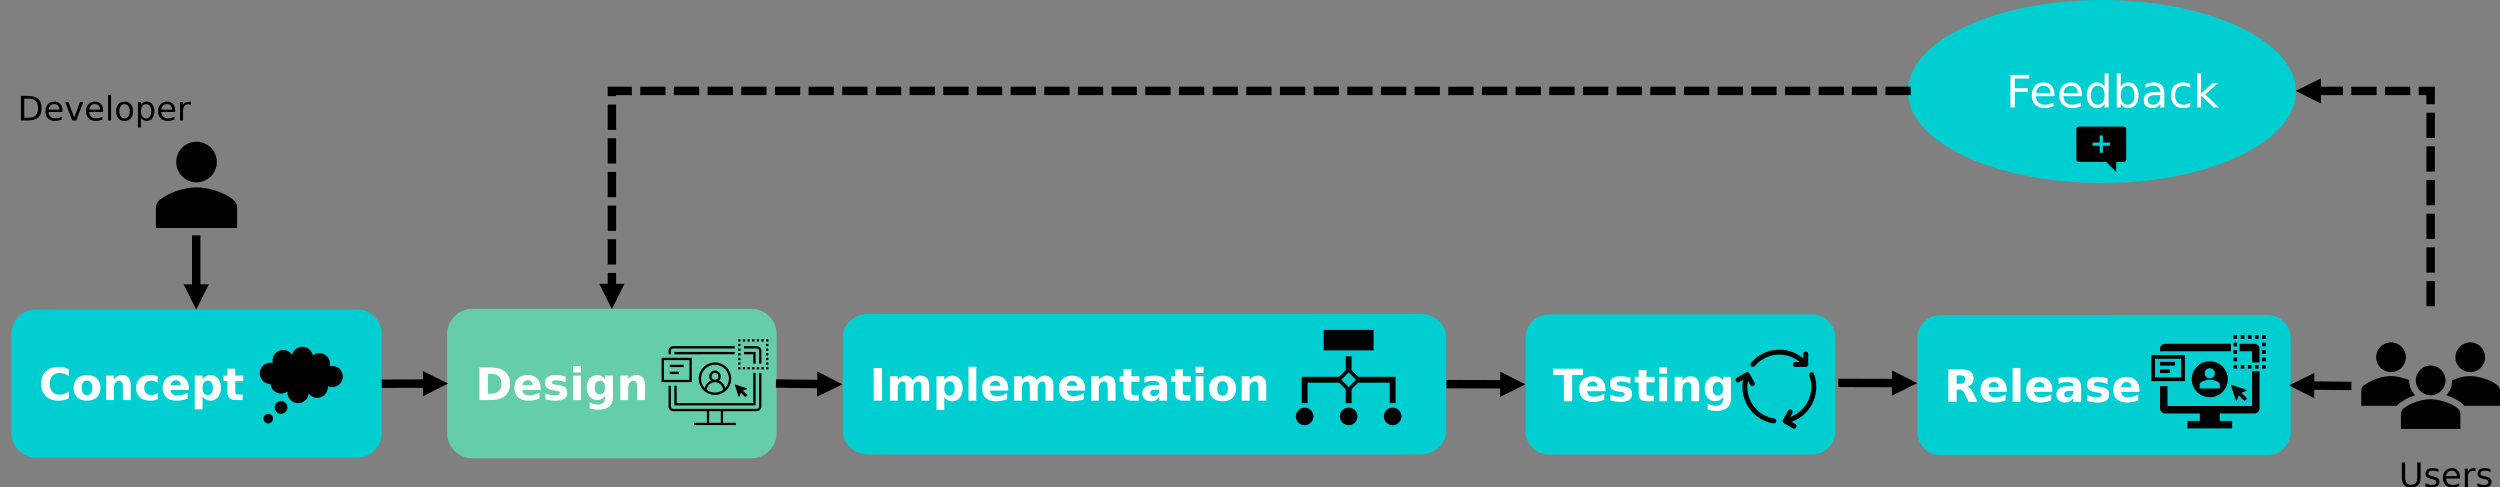 <?xml version="1.0" encoding="UTF-8" standalone="no"?>
<svg
   width="4083.777mm"
   height="796.279mm"
   viewBox="0 0 4083.777 796.279"
   overflow="hidden"
   version="1.1"
   id="svg335"
   sodipodi:docname="HumainDesign2.svg"
   inkscape:version="1.2.1 (9c6d41e410, 2022-07-14)"
   xmlns:inkscape="http://www.inkscape.org/namespaces/inkscape"
   xmlns:sodipodi="http://sodipodi.sourceforge.net/DTD/sodipodi-0.dtd"
   xmlns="http://www.w3.org/2000/svg"
   xmlns:svg="http://www.w3.org/2000/svg">
  <rect x="0" y="0" width="4083.777" height="796.279" fill="#808080" stroke="none"/>
  <sodipodi:namedview
     id="namedview337"
     pagecolor="#ffffff"
     bordercolor="#666666"
     borderopacity="1.0"
     inkscape:pageshadow="2"
     inkscape:pageopacity="0.0"
     inkscape:pagecheckerboard="0"
     showgrid="false"
     inkscape:zoom="0.064785108"
     inkscape:cx="8103.7142"
     inkscape:cy="2361.6539"
     inkscape:window-width="1870"
     inkscape:window-height="1043"
     inkscape:window-x="0"
     inkscape:window-y="0"
     inkscape:window-maximized="1"
     inkscape:current-layer="svg335"
     showguides="true"
     inkscape:document-units="mm"
     inkscape:showpageshadow="2"
     inkscape:deskcolor="#d1d1d1" />
  <defs
     id="defs77">
    <clipPath
       id="clip0">
      <rect
         x="101"
         y="720"
         width="4277"
         height="1842"
         id="rect2" />
    </clipPath>
    <clipPath
       id="clip1">
      <rect
         x="360"
         y="1166"
         width="200"
         height="200"
         id="rect5" />
    </clipPath>
    <clipPath
       id="clip2">
      <rect
         x="360"
         y="1166"
         width="200"
         height="200"
         id="rect8" />
    </clipPath>
    <clipPath
       id="clip3">
      <rect
         x="360"
         y="1166"
         width="200"
         height="200"
         id="rect11" />
    </clipPath>
    <clipPath
       id="clip4">
      <rect
         x="512"
         y="1509"
         width="168"
         height="168"
         id="rect14" />
    </clipPath>
    <clipPath
       id="clip5">
      <rect
         x="512"
         y="1509"
         width="168"
         height="168"
         id="rect17" />
    </clipPath>
    <clipPath
       id="clip6">
      <rect
         x="512"
         y="1509"
         width="168"
         height="168"
         id="rect20" />
    </clipPath>
    <clipPath
       id="clip7">
      <rect
         x="1185"
         y="1493"
         width="184"
         height="184"
         id="rect23" />
    </clipPath>
    <clipPath
       id="clip8">
      <rect
         x="1185"
         y="1493"
         width="184"
         height="184"
         id="rect26" />
    </clipPath>
    <clipPath
       id="clip9">
      <rect
         x="1185"
         y="1493"
         width="184"
         height="184"
         id="rect29" />
    </clipPath>
    <clipPath
       id="clip10">
      <rect
         x="2125"
         y="1464"
         width="231"
         height="230"
         id="rect32" />
    </clipPath>
    <clipPath
       id="clip11">
      <rect
         x="2125"
         y="1464"
         width="231"
         height="230"
         id="rect35" />
    </clipPath>
    <clipPath
       id="clip12">
      <rect
         x="2125"
         y="1464"
         width="231"
         height="230"
         id="rect38" />
    </clipPath>
    <clipPath
       id="clip13">
      <rect
         x="2843"
         y="1500"
         width="193"
         height="194"
         id="rect41" />
    </clipPath>
    <clipPath
       id="clip14">
      <rect
         x="2843"
         y="1500"
         width="193"
         height="194"
         id="rect44" />
    </clipPath>
    <clipPath
       id="clip15">
      <rect
         x="2843"
         y="1500"
         width="193"
         height="194"
         id="rect47" />
    </clipPath>
    <clipPath
       id="clip16">
      <rect
         x="3522"
         y="1493"
         width="195"
         height="196"
         id="rect50" />
    </clipPath>
    <clipPath
       id="clip17">
      <rect
         x="3522"
         y="1493"
         width="195"
         height="196"
         id="rect53" />
    </clipPath>
    <clipPath
       id="clip18">
      <rect
         x="3522"
         y="1493"
         width="195"
         height="196"
         id="rect56" />
    </clipPath>
    <clipPath
       id="clip19">
      <rect
         x="3877"
         y="1464"
         width="259"
         height="259"
         id="rect59" />
    </clipPath>
    <clipPath
       id="clip20">
      <rect
         x="3877"
         y="1464"
         width="259"
         height="259"
         id="rect62" />
    </clipPath>
    <clipPath
       id="clip21">
      <rect
         x="3877"
         y="1464"
         width="259"
         height="259"
         id="rect65" />
    </clipPath>
    <clipPath
       id="clip22">
      <rect
         x="3411"
         y="1149"
         width="115"
         height="116"
         id="rect68" />
    </clipPath>
    <clipPath
       id="clip23">
      <rect
         x="3411"
         y="1149"
         width="115"
         height="116"
         id="rect71" />
    </clipPath>
    <clipPath
       id="clip24">
      <rect
         x="3411"
         y="1149"
         width="115"
         height="116"
         id="rect74" />
    </clipPath>
  </defs>
  <path
     id="cyan"
     style="fill:#00ced1;fill-opacity:1"
     d="m 3433.467,0 c -175.07,0 -317,66.93 -317,149.5 0,82.57 141.93,149.5 317,149.5 175.07,0 317,-66.93 317,-149.5 0,-82.57 -141.93,-149.5 -317,-149.5 z M 58.855,505.5 c -22.276,0 -40.334,18.06 -40.334,40.33 v 161.34 c 0,22.27 18.058,40.33 40.334,40.33 H 583.188 c 22.276,0 40.334,-18.06 40.334,-40.33 V 545.83 c 0,-22.27 -18.058,-40.33 -40.334,-40.33 z M 1419.377,512.564 c -23.633,0 -42.791,17.15 -42.791,38.309 v 153.254 c 0,21.158 19.158,38.309 42.791,38.309 h 900.168 c 23.633,0 42.791,-17.15 42.791,-38.309 V 550.873 c 0,-21.158 -19.158,-38.309 -42.791,-38.309 z M 2530.137,513.5 c -21.08,0 -38.17,17.09 -38.17,38.17 v 152.66 c 0,21.08 17.09,38.17 38.17,38.17 h 429.66 c 21.08,0 38.17,-17.09 38.17,-38.17 V 551.67 c 0,-21.08 -17.09,-38.17 -38.17,-38.17 z m 640,1 c -21.08,0 -38.17,17.09 -38.17,38.17 v 152.66 c 0,21.08 17.09,38.17 38.17,38.17 l 533.597,0 c 21.08,0 38.17,-17.09 38.17,-38.17 V 552.67 c 0,-21.08 -17.09,-38.17 -38.17,-38.17 z"
     sodipodi:nodetypes="sssssssssssssssssssssssssssssssssssssssss" />
  <path
     d="m 731.522,545.831 c 0,-22.27 18.058,-40.33 40.334,-40.33 h 455.336 c 22.27,0 40.33,18.06 40.33,40.33 v 161.34 c 0,22.27 -18.06,40.33 -40.33,40.33 H 771.856 c -22.276,0 -40.334,-18.06 -40.334,-40.33 z"
     stroke="#66cdaa"
     stroke-width="2.292"
     stroke-miterlimit="8"
     fill="#66cdaa"
     fill-rule="evenodd"
     id="green" />
  <path
     id="white"
     d="m 3437.879,120.037 v 21.602 c -1.378,-2.376 -3.125,-4.135 -5.24,-5.275 -2.091,-1.164 -4.61,-1.746 -7.557,-1.746 -4.824,0 -8.757,1.924 -11.799,5.773 -3.018,3.85 -4.527,8.912 -4.527,15.186 0,6.273 1.509,11.334 4.527,15.184 3.042,3.85 6.975,5.775 11.799,5.775 2.947,0 5.465,-0.57 7.557,-1.711 2.115,-1.164 3.862,-2.936 5.24,-5.312 V 175.5 h 6.559 v -55.463 z m 19.816,0 V 175.5 h 6.596 v -5.988 c 1.378,2.376 3.112,4.148 5.203,5.312 2.115,1.141 4.634,1.711 7.557,1.711 4.848,0 8.781,-1.926 11.799,-5.775 3.042,-3.85 4.562,-8.91 4.562,-15.184 0,-6.273 -1.521,-11.336 -4.562,-15.186 -3.018,-3.85 -6.951,-5.773 -11.799,-5.773 -2.923,0 -5.442,0.582 -7.557,1.746 -2.091,1.141 -3.825,2.899 -5.203,5.275 V 120.037 Z m 131.209,0 V 175.5 h 6.594 v -19.496 l 20.281,19.496 h 8.555 l -22.064,-21.244 21.174,-18.678 h -8.377 l -19.568,17.217 V 120.037 Z m -304.832,2.246 V 175.5 h 7.199 v -25.414 h 21.102 v -6.059 h -21.102 v -15.684 h 23.383 v -6.061 z m 54.428,12.334 c -5.988,0 -10.752,1.924 -14.293,5.773 -3.517,3.826 -5.275,9.006 -5.275,15.541 0,6.321 1.853,11.336 5.561,15.043 3.731,3.707 8.78,5.561 15.149,5.561 2.543,0 5.05,-0.262 7.521,-0.785 2.471,-0.523 4.884,-1.283 7.236,-2.281 v -6.201 c -2.329,1.236 -4.682,2.161 -7.059,2.779 -2.353,0.618 -4.788,0.928 -7.307,0.928 -4.349,0 -7.746,-1.177 -10.193,-3.529 -2.424,-2.376 -3.779,-5.823 -4.064,-10.338 h 30.156 v -3.207 c 0,-5.941 -1.568,-10.634 -4.705,-14.08 -3.113,-3.469 -7.356,-5.203 -12.727,-5.203 z m 44.914,0 c -5.988,0 -10.754,1.924 -14.295,5.773 -3.517,3.826 -5.275,9.006 -5.275,15.541 0,6.321 1.853,11.336 5.561,15.043 3.731,3.707 8.782,5.561 15.15,5.561 2.543,0 5.048,-0.262 7.52,-0.785 2.471,-0.523 4.884,-1.283 7.236,-2.281 v -6.201 c -2.329,1.236 -4.68,2.161 -7.057,2.779 -2.353,0.618 -4.79,0.928 -7.309,0.928 -4.349,0 -7.746,-1.177 -10.193,-3.529 -2.424,-2.376 -3.779,-5.823 -4.064,-10.338 h 30.156 v -3.207 c 0,-5.941 -1.568,-10.634 -4.705,-14.08 -3.113,-3.469 -7.354,-5.203 -12.725,-5.203 z m 134.879,0 c -2.139,0 -4.338,0.238 -6.596,0.713 -2.257,0.452 -4.586,1.14 -6.986,2.066 v 6.061 c 1.996,-1.093 4.076,-1.914 6.238,-2.461 2.162,-0.547 4.385,-0.818 6.666,-0.818 3.588,0 6.367,0.831 8.34,2.494 1.996,1.64 2.994,3.968 2.994,6.986 v 0.643 h -9.195 c -5.965,0 -10.457,1.141 -13.475,3.422 -2.994,2.281 -4.49,5.667 -4.49,10.158 0,3.85 1.2,6.927 3.6,9.232 2.424,2.281 5.68,3.422 9.768,3.422 3.232,0 5.963,-0.57 8.197,-1.711 2.234,-1.164 4.099,-2.959 5.596,-5.383 V 175.5 h 6.559 v -22.775 c 0,-6.083 -1.426,-10.623 -4.277,-13.617 -2.852,-2.994 -7.163,-4.49 -12.938,-4.49 z m 47.941,0 c -6.226,0 -11.134,1.865 -14.723,5.596 -3.564,3.731 -5.346,8.852 -5.346,15.363 0,6.416 1.77,11.513 5.311,15.291 3.541,3.778 8.318,5.668 14.33,5.668 2.21,0 4.288,-0.215 6.236,-0.643 1.972,-0.428 3.873,-1.068 5.703,-1.924 v -6.061 c -1.853,1.022 -3.718,1.794 -5.596,2.316 -1.853,0.499 -3.73,0.75 -5.631,0.75 -4.254,0 -7.558,-1.344 -9.91,-4.029 -2.353,-2.709 -3.527,-6.498 -3.527,-11.369 0,-4.871 1.175,-8.651 3.527,-11.336 2.353,-2.709 5.657,-4.062 9.91,-4.062 1.901,0 3.777,0.26 5.631,0.783 1.877,0.499 3.742,1.259 5.596,2.281 v -6.131 c -1.806,-0.832 -3.671,-1.45 -5.596,-1.854 -1.925,-0.428 -3.896,-0.641 -5.916,-0.641 z m -139.549,5.488 c 3.469,0 6.201,1.378 8.197,4.135 1.996,2.733 2.996,6.512 2.996,11.336 0,4.824 -1,8.613 -2.996,11.369 -1.996,2.733 -4.728,4.1 -8.197,4.1 -3.469,0 -6.201,-1.367 -8.197,-4.1 -1.972,-2.757 -2.959,-6.545 -2.959,-11.369 0,-4.824 0.987,-8.603 2.959,-11.336 1.996,-2.757 4.728,-4.135 8.197,-4.135 z m 48.762,0 c 3.469,0 6.19,1.378 8.162,4.135 1.996,2.733 2.994,6.512 2.994,11.336 0,4.824 -0.998,8.613 -2.994,11.369 -1.972,2.733 -4.693,4.1 -8.162,4.1 -3.469,0 -6.201,-1.367 -8.197,-4.1 -1.972,-2.757 -2.959,-6.545 -2.959,-11.369 0,-4.824 0.987,-8.603 2.959,-11.336 1.996,-2.757 4.728,-4.135 8.197,-4.135 z m -136.875,0.072 c 3.232,0 5.823,1.068 7.771,3.207 1.972,2.139 2.982,5.002 3.029,8.59 l -23.383,0.037 c 0.333,-3.755 1.591,-6.667 3.777,-8.734 2.21,-2.067 5.145,-3.1 8.805,-3.1 z m 44.912,0 c 3.232,0 5.821,1.068 7.769,3.207 1.972,2.139 2.984,5.002 3.031,8.59 l -23.383,0.037 c 0.333,-3.755 1.591,-6.667 3.777,-8.734 2.21,-2.067 5.145,-3.1 8.805,-3.1 z m 138.941,15.256 h 6.524 v 1.461 c 0,4.277 -1.105,7.711 -3.314,10.301 -2.186,2.566 -5.097,3.85 -8.732,3.85 -2.638,0 -4.729,-0.677 -6.274,-2.031 -1.521,-1.378 -2.281,-3.232 -2.281,-5.561 0,-2.923 1.021,-4.991 3.064,-6.203 2.044,-1.212 5.715,-1.816 11.014,-1.816 z M 936.162,598.037 v 10.408 h 12.76 V 598.037 Z m 645.883,1 V 654.5 h 12.76 v -55.463 z m 371.131,0 v 10.408 h 12.76 V 599.037 Z M 95.967,599.32 c -8.864,0 -15.884,2.485 -21.064,7.451 -5.18,4.943 -7.771,11.667 -7.771,20.174 0,8.483 2.591,15.209 7.771,20.176 5.18,4.943 12.201,7.414 21.064,7.414 2.97,0 5.822,-0.333 8.555,-0.998 2.733,-0.665 5.36,-1.652 7.879,-2.959 v -11.014 c -2.543,1.735 -5.05,3.005 -7.521,3.812 -2.471,0.808 -5.074,1.213 -7.807,1.213 -4.895,0 -8.745,-1.568 -11.549,-4.705 -2.804,-3.137 -4.205,-7.45 -4.205,-12.939 0,-5.513 1.401,-9.838 4.205,-12.975 2.804,-3.137 6.654,-4.705 11.549,-4.705 2.733,0 5.335,0.405 7.807,1.213 2.471,0.808 4.979,2.078 7.521,3.812 v -11.014 c -2.519,-1.307 -5.146,-2.294 -7.879,-2.959 -2.733,-0.665 -5.584,-0.998 -8.555,-0.998 z M 2710.496,600.037 v 10.408 h 12.76 V 600.037 Z M 783.176,600.283 V 653.5 h 14.471 c 7.984,0 13.973,-0.57 17.965,-1.711 3.992,-1.164 7.414,-3.124 10.266,-5.881 2.495,-2.4 4.349,-5.168 5.561,-8.305 1.212,-3.16 1.818,-6.75 1.818,-10.766 0,-3.968 -0.606,-7.52 -1.818,-10.656 -1.212,-3.137 -3.065,-5.907 -5.561,-8.307 -2.828,-2.757 -6.225,-4.705 -10.193,-5.846 -3.945,-1.164 -9.958,-1.746 -18.037,-1.746 z m 2504.475,0.754 V 656.5 h 12.76 v -55.463 z m -1860.518,0.246 V 654.5 h 13.723 v -53.217 z m -1055.598,0.961 v 11.334 h -6.344 v 9.125 h 6.344 v 16.932 c 0,5.038 1.046,8.614 3.137,10.729 2.115,2.091 5.691,3.137 10.729,3.137 h 10.943 v -9.125 h -6.559 c -2.186,0 -3.648,-0.319 -4.385,-0.961 -0.737,-0.665 -1.104,-1.926 -1.104,-3.779 v -16.932 h 13.152 v -9.125 h -13.152 v -11.334 z m 2165.229,0.039 v 10.373 h 17.68 v 42.844 h 13.723 v -42.844 h 17.645 v -10.373 z m -701.465,0.961 v 11.334 h -6.346 v 9.125 h 6.346 v 16.932 c 0,5.038 1.046,8.614 3.137,10.729 2.115,2.091 5.691,3.137 10.729,3.137 h 10.943 v -9.125 h -6.559 c -2.186,0 -3.648,-0.319 -4.385,-0.961 -0.737,-0.665 -1.105,-1.926 -1.105,-3.779 v -16.932 h 13.154 v -9.125 h -13.154 v -11.334 z m 84.156,0 v 11.334 h -6.344 v 9.125 h 6.344 v 16.932 c 0,5.038 1.046,8.614 3.137,10.729 2.115,2.091 5.691,3.137 10.729,3.137 h 10.943 v -9.125 h -6.559 c -2.186,0 -3.648,-0.319 -4.385,-0.961 -0.737,-0.665 -1.103,-1.926 -1.103,-3.779 v -16.932 h 13.152 v -9.125 h -13.152 v -11.334 z m 1263.043,0.039 v 53.217 h 13.723 V 636.361 h 3.887 c 2.234,0 4.015,0.487 5.346,1.461 1.354,0.974 2.685,2.794 3.992,5.455 l 6.488,13.223 h 14.613 l -7.449,-15.113 c -1.521,-3.065 -3.03,-5.347 -4.527,-6.844 -1.473,-1.521 -3.148,-2.494 -5.025,-2.922 3.422,-1.069 5.977,-2.733 7.664,-4.99 1.711,-2.257 2.566,-5.145 2.566,-8.662 0,-5.085 -1.641,-8.804 -4.92,-11.156 -3.256,-2.353 -8.388,-3.529 -15.398,-3.529 z m -505.723,0.961 v 11.334 h -6.346 v 9.125 h 6.346 v 16.932 c 0,5.038 1.046,8.614 3.137,10.729 2.115,2.091 5.691,3.137 10.729,3.137 h 10.943 v -9.125 h -6.559 c -2.186,0 -3.648,-0.319 -4.385,-0.961 -0.737,-0.665 -1.105,-1.926 -1.105,-3.779 V 624.703 h 13.154 v -9.125 h -13.154 v -11.334 z m -1879.877,6.412 h 4.918 c 5.632,0 9.923,1.378 12.869,4.135 2.947,2.757 4.42,6.771 4.42,12.047 0,5.299 -1.487,9.339 -4.457,12.119 -2.947,2.78 -7.224,4.172 -12.832,4.172 h -4.918 z m -654.699,1.961 c -6.891,0 -12.286,1.854 -16.184,5.561 -3.873,3.707 -5.811,8.84 -5.811,15.398 0,6.559 1.937,11.691 5.811,15.398 3.897,3.707 9.292,5.561 16.184,5.561 6.868,0 12.225,-1.854 16.074,-5.561 3.873,-3.707 5.811,-8.84 5.811,-15.398 0,-6.559 -1.937,-11.691 -5.811,-15.398 -3.85,-3.707 -9.207,-5.561 -16.074,-5.561 z m 57.209,0 c -2.614,0 -5.002,0.557 -7.164,1.674 -2.162,1.093 -4.206,2.804 -6.131,5.133 v -5.846 h -12.762 v 39.922 h 12.762 V 633.861 c 0,-3.636 0.76,-6.476 2.281,-8.52 1.521,-2.067 3.612,-3.102 6.273,-3.102 1.093,0 2.066,0.238 2.922,0.713 0.855,0.452 1.532,1.094 2.031,1.926 0.38,0.618 0.643,1.58 0.785,2.887 0.166,1.307 0.25,3.683 0.25,7.129 v 14.65 3.955 h 12.832 v -24.309 c 0,-5.394 -1.201,-9.506 -3.602,-12.334 -2.376,-2.828 -5.868,-4.24 -10.479,-4.24 z m 45.91,0 c -7.2,0 -12.833,1.854 -16.896,5.561 -4.063,3.683 -6.094,8.816 -6.094,15.398 0,6.582 2.03,11.727 6.094,15.434 4.063,3.683 9.696,5.525 16.896,5.525 2.067,0 4.122,-0.19 6.166,-0.57 2.067,-0.356 4.1,-0.904 6.096,-1.641 v -10.443 c -1.521,1.164 -3.184,2.043 -4.99,2.637 -1.782,0.594 -3.672,0.893 -5.668,0.893 -3.564,0 -6.344,-1.034 -8.34,-3.102 -1.972,-2.091 -2.959,-5.002 -2.959,-8.732 0,-3.731 0.987,-6.63 2.959,-8.697 1.996,-2.091 4.775,-3.137 8.34,-3.137 1.877,0 3.683,0.285 5.418,0.855 1.758,0.57 3.506,1.449 5.24,2.637 v -10.408 c -2.02,-0.737 -4.052,-1.282 -6.096,-1.639 -2.02,-0.38 -4.075,-0.57 -6.166,-0.57 z m 42.416,0 c -6.891,0 -12.309,1.865 -16.254,5.596 -3.921,3.731 -5.881,8.852 -5.881,15.363 0,6.63 1.996,11.785 5.988,15.469 4.016,3.659 9.635,5.49 16.859,5.49 3.018,0 6.037,-0.298 9.055,-0.893 3.018,-0.57 6.035,-1.426 9.053,-2.566 v -9.838 c -2.97,1.616 -5.869,2.829 -8.697,3.637 -2.804,0.784 -5.547,1.176 -8.232,1.176 -3.327,0 -5.918,-0.749 -7.771,-2.246 -1.854,-1.497 -2.935,-3.742 -3.244,-6.736 h 29.836 v -3.635 c 0,-6.321 -1.89,-11.372 -5.668,-15.15 -3.755,-3.778 -8.77,-5.666 -15.043,-5.666 z m 56.355,0 c -2.78,0 -5.24,0.557 -7.379,1.674 -2.139,1.093 -4.087,2.804 -5.846,5.133 v -5.846 h -12.762 v 55.107 h 12.762 v -20.959 c 1.758,2.329 3.707,4.051 5.846,5.168 2.139,1.093 4.599,1.641 7.379,1.641 4.919,0 8.959,-1.949 12.119,-5.846 3.16,-3.921 4.74,-8.959 4.74,-15.113 0,-6.155 -1.58,-11.181 -4.74,-15.078 -3.16,-3.921 -7.2,-5.881 -12.119,-5.881 z m 518.252,0 c -6.891,0 -12.309,1.865 -16.254,5.596 -3.921,3.731 -5.881,8.852 -5.881,15.363 0,6.63 1.996,11.785 5.988,15.469 4.016,3.659 9.635,5.49 16.859,5.49 3.018,0 6.037,-0.298 9.055,-0.893 3.018,-0.57 6.035,-1.426 9.053,-2.566 v -9.838 c -2.97,1.616 -5.869,2.829 -8.697,3.637 -2.804,0.784 -5.549,1.176 -8.234,1.176 -3.327,0 -5.916,-0.749 -7.77,-2.246 -1.854,-1.497 -2.935,-3.742 -3.244,-6.736 h 29.834 v -3.635 c 0,-6.321 -1.89,-11.372 -5.668,-15.15 -3.755,-3.778 -8.768,-5.666 -15.041,-5.666 z m 45.697,0 c -5.988,0 -10.433,1.021 -13.332,3.064 -2.899,2.044 -4.348,5.18 -4.348,9.41 0,3.921 1.141,6.845 3.422,8.77 2.281,1.925 6.26,3.242 11.939,3.955 l 2.246,0.285 c 2.59,0.309 4.312,0.75 5.168,1.32 0.879,0.547 1.318,1.389 1.318,2.529 0,1.354 -0.629,2.377 -1.889,3.066 -1.259,0.689 -3.136,1.033 -5.631,1.033 -2.757,0 -5.479,-0.308 -8.164,-0.926 -2.661,-0.618 -5.262,-1.546 -7.805,-2.781 v 9.695 c 2.97,0.832 5.856,1.45 8.66,1.854 2.828,0.428 5.562,0.643 8.199,0.643 6.226,0 10.906,-1.07 14.043,-3.209 3.137,-2.139 4.707,-5.334 4.707,-9.588 0,-4.063 -1.129,-7.046 -3.387,-8.947 -2.257,-1.901 -6.655,-3.268 -13.189,-4.1 l -2.244,-0.32 c -2.305,-0.261 -3.91,-0.664 -4.812,-1.211 -0.879,-0.547 -1.32,-1.332 -1.32,-2.354 10e-6,-1.259 0.584,-2.185 1.748,-2.779 1.188,-0.618 2.994,-0.928 5.418,-0.928 2.257,0 4.657,0.285 7.199,0.855 2.543,0.57 5.181,1.426 7.914,2.566 v -9.695 c -3.042,-0.76 -5.857,-1.319 -8.447,-1.676 -2.59,-0.356 -5.062,-0.533 -7.414,-0.533 z m 131.457,0 c -2.614,0 -5.004,0.557 -7.166,1.674 -2.162,1.093 -4.206,2.804 -6.131,5.133 v -5.846 h -12.76 v 39.922 h 12.76 V 633.861 c 0,-3.636 0.76,-6.476 2.281,-8.52 1.521,-2.067 3.612,-3.102 6.273,-3.102 1.093,0 2.068,0.238 2.924,0.713 0.855,0.452 1.532,1.094 2.031,1.926 0.38,0.618 0.641,1.58 0.783,2.887 0.166,1.307 0.25,3.683 0.25,7.129 v 14.65 3.955 h 12.832 v -24.309 c 0,-5.394 -1.2,-9.506 -3.6,-12.334 -2.376,-2.828 -5.868,-4.24 -10.479,-4.24 z m -64.305,0.07 c -4.871,0 -8.898,1.912 -12.082,5.738 -3.184,3.802 -4.777,8.686 -4.777,14.65 0,5.941 1.593,10.836 4.777,14.686 3.184,3.826 7.211,5.738 12.082,5.738 2.78,0 5.229,-0.546 7.344,-1.639 2.115,-1.093 4.052,-2.804 5.811,-5.133 v 2.744 c 0,3.897 -0.975,6.76 -2.924,8.59 -1.949,1.83 -5.013,2.746 -9.195,2.746 -2.162,0 -4.314,-0.321 -6.453,-0.963 -2.139,-0.618 -4.325,-1.568 -6.559,-2.852 v 9.945 c 2.353,0.784 4.695,1.366 7.023,1.746 2.329,0.38 4.739,0.57 7.234,0.57 7.699,0 13.57,-1.7 17.609,-5.098 4.063,-3.374 6.096,-8.27 6.096,-14.686 v -35.895 h -12.832 v 5.918 c -1.758,-2.353 -3.696,-4.075 -5.811,-5.168 -2.115,-1.093 -4.564,-1.641 -7.344,-1.641 z m 2221.029,0.541 h 5.775 c 2.875,0 4.93,0.523 6.166,1.568 1.26,1.046 1.889,2.779 1.889,5.203 0,2.448 -0.629,4.206 -1.889,5.275 -1.236,1.069 -3.291,1.605 -6.166,1.605 h -5.775 z m -2260.059,0.35 v 39.922 h 12.76 v -39.922 z m 542.441,0.039 c -2.447,0 -4.693,0.57 -6.736,1.711 -2.02,1.141 -3.814,2.838 -5.383,5.096 v -5.846 h -12.832 v 39.922 h 12.832 v -19.639 c 0,-3.731 0.665,-6.596 1.996,-8.592 1.331,-2.02 3.22,-3.029 5.668,-3.029 1.948,0 3.302,0.643 4.062,1.926 0.76,1.259 1.141,4.098 1.141,8.518 v 20.816 h 12.832 v -19.604 c 0.048,-3.778 0.726,-6.666 2.033,-8.662 1.331,-1.996 3.207,-2.994 5.631,-2.994 1.853,0 3.196,0.643 4.027,1.926 0.832,1.259 1.248,3.303 1.248,6.131 0,0.618 -0.011,1.093 -0.035,1.426 0,0.333 -0.011,0.652 -0.035,0.961 V 654.5 h 12.832 v -24.309 c 0,-5.394 -1.2,-9.506 -3.6,-12.334 -2.4,-2.828 -5.894,-4.24 -10.48,-4.24 -2.661,0 -5.11,0.652 -7.344,1.959 -2.21,1.283 -4.122,3.161 -5.738,5.633 -1.093,-2.4 -2.698,-4.265 -4.812,-5.596 -2.115,-1.331 -4.55,-1.996 -7.307,-1.996 z m 77.17,0 c -2.78,0 -5.238,0.557 -7.377,1.674 -2.139,1.093 -4.087,2.804 -5.846,5.133 v -5.846 h -12.762 v 55.107 h 12.762 v -20.959 c 1.758,2.329 3.707,4.051 5.846,5.168 2.139,1.093 4.597,1.641 7.377,1.641 4.919,0 8.961,-1.949 12.121,-5.846 3.16,-3.921 4.74,-8.959 4.74,-15.113 0,-6.155 -1.58,-11.181 -4.74,-15.078 -3.16,-3.921 -7.202,-5.881 -12.121,-5.881 z m 70.434,0 c -6.891,0 -12.309,1.865 -16.254,5.596 -3.921,3.731 -5.881,8.852 -5.881,15.363 0,6.63 1.996,11.785 5.988,15.469 4.016,3.659 9.637,5.49 16.861,5.49 3.018,0 6.035,-0.298 9.053,-0.893 3.018,-0.57 6.035,-1.426 9.053,-2.566 v -9.838 c -2.97,1.616 -5.867,2.829 -8.695,3.637 -2.804,0.784 -5.549,1.176 -8.234,1.176 -3.327,0 -5.918,-0.749 -7.771,-2.246 -1.853,-1.497 -2.935,-3.742 -3.244,-6.736 h 29.836 v -3.635 c 0,-6.321 -1.89,-11.372 -5.668,-15.15 -3.755,-3.778 -8.77,-5.666 -15.043,-5.666 z m 55.25,0 c -2.448,0 -4.693,0.57 -6.736,1.711 -2.02,1.141 -3.814,2.838 -5.383,5.096 v -5.846 h -12.832 v 39.922 h 12.832 v -19.639 c 0,-3.731 0.665,-6.596 1.996,-8.592 1.331,-2.02 3.22,-3.029 5.668,-3.029 1.949,0 3.302,0.643 4.062,1.926 0.76,1.259 1.141,4.098 1.141,8.518 v 20.816 h 12.832 v -19.604 c 0.048,-3.778 0.726,-6.666 2.033,-8.662 1.331,-1.996 3.207,-2.994 5.631,-2.994 1.853,0 3.196,0.643 4.027,1.926 0.832,1.259 1.248,3.303 1.248,6.131 0,0.618 -0.011,1.093 -0.035,1.426 0,0.333 -0.011,0.652 -0.035,0.961 V 654.5 h 12.832 v -24.309 c 0,-5.394 -1.202,-9.506 -3.602,-12.334 -2.4,-2.828 -5.892,-4.24 -10.479,-4.24 -2.661,0 -5.11,0.652 -7.344,1.959 -2.21,1.283 -4.122,3.161 -5.738,5.633 -1.093,-2.4 -2.698,-4.265 -4.812,-5.596 -2.115,-1.331 -4.55,-1.996 -7.307,-1.996 z m 70.326,0 c -6.891,0 -12.309,1.865 -16.254,5.596 -3.921,3.731 -5.881,8.852 -5.881,15.363 0,6.63 1.996,11.785 5.988,15.469 4.016,3.659 9.636,5.49 16.859,5.49 3.018,0 6.037,-0.298 9.055,-0.893 3.018,-0.57 6.035,-1.426 9.053,-2.566 v -9.838 c -2.97,1.616 -5.869,2.829 -8.697,3.637 -2.804,0.784 -5.549,1.176 -8.234,1.176 -3.327,0 -5.916,-0.749 -7.769,-2.246 -1.853,-1.497 -2.935,-3.742 -3.244,-6.736 h 29.834 v -3.635 c 0,-6.321 -1.888,-11.372 -5.666,-15.15 -3.755,-3.778 -8.77,-5.666 -15.043,-5.666 z m 56.426,0 c -2.614,0 -5.002,0.557 -7.164,1.674 -2.163,1.093 -4.206,2.804 -6.131,5.133 v -5.846 h -12.762 v 39.922 h 12.762 v -19.639 c 0,-3.636 0.76,-6.476 2.281,-8.52 1.521,-2.067 3.612,-3.102 6.274,-3.102 1.093,0 2.066,0.238 2.922,0.713 0.855,0.452 1.532,1.094 2.031,1.926 0.38,0.618 0.643,1.58 0.785,2.887 0.166,1.307 0.25,3.683 0.25,7.129 v 14.65 3.955 h 12.832 v -24.309 c 0,-5.394 -1.202,-9.506 -3.602,-12.334 -2.376,-2.828 -5.869,-4.24 -10.479,-4.24 z m 77.812,0 c -2.756,0 -5.513,0.177 -8.27,0.533 -2.756,0.333 -5.502,0.833 -8.234,1.498 v 9.73 c 2.02,-1.093 4.206,-1.912 6.559,-2.459 2.353,-0.547 4.894,-0.82 7.627,-0.82 3.374,10e-6 5.859,0.475 7.451,1.426 1.592,0.927 2.389,2.4 2.389,4.42 v 0.998 h -7.521 c -6.891,-10e-6 -11.954,1.093 -15.185,3.279 -3.208,2.186 -4.812,5.619 -4.812,10.301 0,3.85 1.285,6.986 3.852,9.41 2.59,2.4 5.951,3.602 10.086,3.602 3.065,0 5.668,-0.548 7.807,-1.641 2.139,-1.117 4.064,-2.887 5.775,-5.311 v 5.916 h 12.867 v -22.775 c 0,-6.392 -1.605,-11.002 -4.812,-13.83 -3.184,-2.852 -8.376,-4.277 -15.576,-4.277 z m 111.174,0 c -6.891,0 -12.284,1.854 -16.182,5.561 -3.873,3.707 -5.811,8.84 -5.811,15.398 0,6.559 1.937,11.691 5.811,15.398 3.897,3.707 9.29,5.561 16.182,5.561 6.868,0 12.227,-1.854 16.076,-5.561 3.873,-3.707 5.811,-8.84 5.811,-15.398 0,-6.559 -1.937,-11.691 -5.811,-15.398 -3.85,-3.707 -9.209,-5.561 -16.076,-5.561 z m 57.211,0 c -2.614,0 -5.002,0.557 -7.164,1.674 -2.162,1.093 -4.208,2.804 -6.133,5.133 v -5.846 h -12.76 v 39.922 h 12.76 v -19.639 c 0,-3.636 0.76,-6.476 2.281,-8.52 1.521,-2.067 3.612,-3.102 6.273,-3.102 1.093,0 2.068,0.238 2.924,0.713 0.856,0.452 1.532,1.094 2.031,1.926 0.38,0.618 0.642,1.58 0.785,2.887 0.166,1.307 0.248,3.683 0.248,7.129 v 14.65 3.955 h 12.832 v -24.309 c 0,-5.394 -1.2,-9.506 -3.6,-12.334 -2.376,-2.828 -5.869,-4.24 -10.479,-4.24 z m -101.231,0.961 v 39.922 h 12.76 v -39.922 z m 648.604,0.039 c -6.891,0 -12.309,1.865 -16.254,5.596 -3.921,3.731 -5.881,8.852 -5.881,15.363 0,6.63 1.996,11.785 5.988,15.469 4.016,3.659 9.636,5.49 16.859,5.49 3.018,0 6.037,-0.298 9.055,-0.893 3.018,-0.57 6.035,-1.426 9.053,-2.566 v -9.838 c -2.97,1.616 -5.869,2.829 -8.697,3.637 -2.804,0.784 -5.549,1.176 -8.234,1.176 -3.327,0 -5.916,-0.749 -7.769,-2.246 -1.853,-1.497 -2.935,-3.742 -3.244,-6.736 h 29.834 v -3.635 c 0,-6.321 -1.89,-11.372 -5.668,-15.15 -3.755,-3.778 -8.768,-5.666 -15.041,-5.666 z m 45.697,0 c -5.988,0 -10.433,1.021 -13.332,3.064 -2.899,2.044 -4.348,5.18 -4.348,9.41 0,3.921 1.141,6.845 3.422,8.77 2.281,1.925 6.26,3.242 11.939,3.955 l 2.246,0.285 c 2.59,0.309 4.312,0.75 5.168,1.32 0.879,0.547 1.318,1.389 1.318,2.529 0,1.354 -0.629,2.377 -1.889,3.066 -1.26,0.689 -3.136,1.033 -5.631,1.033 -2.756,0 -5.479,-0.308 -8.164,-0.926 -2.662,-0.618 -5.262,-1.546 -7.805,-2.781 v 9.695 c 2.97,0.832 5.856,1.45 8.66,1.854 2.828,0.428 5.562,0.643 8.199,0.643 6.226,0 10.906,-1.07 14.043,-3.209 3.137,-2.139 4.707,-5.334 4.707,-9.588 0,-4.063 -1.129,-7.046 -3.387,-8.947 -2.257,-1.901 -6.655,-3.268 -13.189,-4.1 l -2.244,-0.32 c -2.305,-0.261 -3.909,-0.664 -4.812,-1.211 -0.879,-0.547 -1.32,-1.332 -1.32,-2.354 0,-1.259 0.584,-2.185 1.748,-2.779 1.188,-0.618 2.994,-0.928 5.418,-0.928 2.257,0 4.657,0.285 7.199,0.855 2.543,0.57 5.181,1.426 7.914,2.566 v -9.695 c -3.042,-0.76 -5.857,-1.319 -8.447,-1.676 -2.59,-0.356 -5.062,-0.533 -7.414,-0.533 z m 114.098,0 c -2.614,0 -5.002,0.557 -7.164,1.674 -2.162,1.093 -4.208,2.804 -6.133,5.133 v -5.846 h -12.76 v 39.922 h 12.76 v -19.639 c 0,-3.636 0.76,-6.476 2.281,-8.52 1.521,-2.067 3.612,-3.102 6.274,-3.102 1.093,0 2.068,0.238 2.924,0.713 0.856,0.452 1.532,1.094 2.031,1.926 0.38,0.618 0.643,1.58 0.785,2.887 0.166,1.307 0.248,3.683 0.248,7.129 v 14.65 3.955 h 12.832 v -24.309 c 0,-5.394 -1.2,-9.506 -3.6,-12.334 -2.376,-2.828 -5.869,-4.24 -10.479,-4.24 z m 39.922,0.07 c -4.871,0 -8.9,1.912 -12.084,5.738 -3.184,3.802 -4.775,8.686 -4.775,14.65 0,5.941 1.591,10.836 4.775,14.686 3.184,3.826 7.213,5.738 12.084,5.738 2.78,0 5.227,-0.546 7.342,-1.639 2.115,-1.093 4.052,-2.804 5.811,-5.133 v 2.744 c 0,3.897 -0.973,6.76 -2.922,8.59 -1.949,1.83 -5.015,2.746 -9.197,2.746 -2.162,0 -4.312,-0.321 -6.451,-0.963 -2.139,-0.618 -4.325,-1.568 -6.559,-2.852 v 9.945 c 2.353,0.784 4.693,1.366 7.021,1.746 2.329,0.38 4.741,0.57 7.236,0.57 7.699,0 13.568,-1.7 17.607,-5.098 4.064,-3.374 6.096,-8.27 6.096,-14.686 v -35.895 h -12.832 v 5.918 c -1.758,-2.353 -3.696,-4.075 -5.811,-5.168 -2.115,-1.093 -4.561,-1.641 -7.342,-1.641 z m -91,0.891 v 39.922 h 12.76 v -39.922 z m 546.785,0.039 c -6.891,0 -12.309,1.865 -16.254,5.596 -3.921,3.731 -5.883,8.852 -5.883,15.363 0,6.63 1.996,11.785 5.988,15.469 4.016,3.659 9.637,5.49 16.861,5.49 3.018,0 6.035,-0.298 9.053,-0.893 3.018,-0.57 6.037,-1.426 9.055,-2.566 v -9.838 c -2.97,1.616 -5.87,2.829 -8.697,3.637 -2.804,0.784 -5.549,1.176 -8.234,1.176 -3.327,0 -5.918,-0.749 -7.771,-2.246 -1.853,-1.497 -2.933,-3.742 -3.242,-6.736 h 29.834 v -3.635 c 0,-6.321 -1.89,-11.372 -5.668,-15.15 -3.755,-3.778 -8.768,-5.666 -15.041,-5.666 z m 74.531,0 c -6.891,0 -12.309,1.865 -16.254,5.596 -3.921,3.731 -5.881,8.852 -5.881,15.363 0,6.63 1.996,11.785 5.988,15.469 4.016,3.659 9.636,5.49 16.859,5.49 3.018,0 6.037,-0.298 9.055,-0.893 3.018,-0.57 6.035,-1.426 9.053,-2.566 v -9.838 c -2.97,1.616 -5.869,2.829 -8.697,3.637 -2.804,0.784 -5.547,1.176 -8.232,1.176 -3.327,0 -5.918,-0.749 -7.771,-2.246 -1.853,-1.497 -2.935,-3.742 -3.244,-6.736 h 29.836 v -3.635 c 0,-6.321 -1.89,-11.372 -5.668,-15.15 -3.755,-3.778 -8.77,-5.666 -15.043,-5.666 z m 47.373,0 c -2.756,0 -5.513,0.177 -8.27,0.533 -2.756,0.333 -5.502,0.833 -8.234,1.498 v 9.73 c 2.02,-1.093 4.206,-1.912 6.559,-2.459 2.353,-0.547 4.894,-0.82 7.627,-0.82 3.374,1e-5 5.859,0.475 7.451,1.426 1.592,0.927 2.387,2.4 2.387,4.42 v 0.998 h -7.519 c -6.891,-1e-5 -11.954,1.093 -15.186,3.279 -3.208,2.186 -4.812,5.619 -4.812,10.301 0,3.85 1.283,6.986 3.85,9.41 2.59,2.4 5.953,3.602 10.088,3.602 3.066,0 5.668,-0.548 7.807,-1.641 2.139,-1.117 4.062,-2.887 5.773,-5.311 v 5.916 h 12.869 v -22.775 c 0,-6.392 -1.605,-11.002 -4.813,-13.83 -3.184,-2.852 -8.376,-4.277 -15.576,-4.277 z m 47.584,0 c -5.988,0 -10.431,1.021 -13.33,3.064 -2.899,2.044 -4.35,5.18 -4.35,9.41 0,3.921 1.141,6.845 3.422,8.77 2.282,1.925 6.262,3.242 11.941,3.955 l 2.246,0.285 c 2.59,0.309 4.312,0.75 5.168,1.32 0.879,0.547 1.318,1.389 1.318,2.529 0,1.354 -0.629,2.377 -1.889,3.066 -1.259,0.689 -3.136,1.033 -5.631,1.033 -2.756,0 -5.479,-0.308 -8.164,-0.926 -2.662,-0.618 -5.262,-1.546 -7.805,-2.781 v 9.695 c 2.97,0.832 5.856,1.45 8.66,1.854 2.828,0.428 5.561,0.643 8.199,0.643 6.226,0 10.906,-1.07 14.043,-3.209 3.137,-2.139 4.705,-5.334 4.705,-9.588 0,-4.063 -1.127,-7.046 -3.385,-8.947 -2.257,-1.901 -6.655,-3.268 -13.19,-4.1 l -2.246,-0.32 c -2.305,-0.261 -3.908,-0.664 -4.811,-1.211 -0.879,-0.547 -1.32,-1.332 -1.32,-2.354 0,-1.259 0.584,-2.185 1.748,-2.779 1.188,-0.618 2.994,-0.928 5.418,-0.928 2.257,0 4.657,0.285 7.199,0.855 2.543,0.57 5.181,1.426 7.914,2.566 v -9.695 c -3.042,-0.76 -5.859,-1.319 -8.449,-1.676 -2.59,-0.356 -5.061,-0.533 -7.414,-0.533 z m 47.266,0 c -6.891,0 -12.309,1.865 -16.254,5.596 -3.921,3.731 -5.881,8.852 -5.881,15.363 0,6.63 1.996,11.785 5.988,15.469 4.016,3.659 9.635,5.49 16.859,5.49 3.018,0 6.035,-0.298 9.053,-0.893 3.018,-0.57 6.037,-1.426 9.055,-2.566 v -9.838 c -2.97,1.616 -5.87,2.829 -8.697,3.637 -2.804,0.784 -5.549,1.176 -8.234,1.176 -3.327,0 -5.916,-0.749 -7.77,-2.246 -1.853,-1.497 -2.935,-3.742 -3.244,-6.736 h 29.834 v -3.635 c 0,-6.321 -1.89,-11.372 -5.668,-15.15 -3.755,-3.778 -8.768,-5.666 -15.041,-5.666 z m -3186.371,5.482 c 2.281,0 4.123,0.749 5.525,2.246 1.426,1.473 2.139,3.422 2.139,5.846 h -16.576 c 0.38,-2.614 1.344,-4.61 2.889,-5.988 1.545,-1.402 3.552,-2.104 6.023,-2.104 z m 574.605,0 c 2.281,0 4.123,0.749 5.525,2.246 1.426,1.473 2.139,3.422 2.139,5.846 h -16.574 c 0.38,-2.614 1.342,-4.61 2.887,-5.988 1.545,-1.402 3.552,-2.104 6.023,-2.104 z m -720.07,0.643 c 2.78,0 4.906,1.021 6.379,3.064 1.473,2.02 2.211,4.944 2.211,8.77 0,3.826 -0.738,6.759 -2.211,8.803 -1.473,2.02 -3.599,3.031 -6.379,3.031 -2.828,0 -4.991,-1.011 -6.488,-3.031 -1.473,-2.044 -2.209,-4.977 -2.209,-8.803 0,-3.826 0.736,-6.75 2.209,-8.77 1.497,-2.044 3.66,-3.064 6.488,-3.064 z m 197.148,0.143 c 2.733,0 4.812,0.998 6.238,2.994 1.45,1.996 2.174,4.895 2.174,8.697 0,3.802 -0.724,6.701 -2.174,8.697 -1.426,1.996 -3.506,2.994 -6.238,2.994 -2.733,0 -4.835,-0.998 -6.309,-2.994 -1.45,-2.02 -2.174,-4.919 -2.174,-8.697 0,-3.778 0.724,-6.666 2.174,-8.662 1.473,-2.02 3.576,-3.029 6.309,-3.029 z m 640.586,0 c 2.662,0 4.728,0.973 6.201,2.922 1.473,1.949 2.211,4.705 2.211,8.27 0,3.541 -0.738,6.286 -2.211,8.234 -1.473,1.949 -3.54,2.922 -6.201,2.922 -2.733,0 -4.812,-0.937 -6.238,-2.814 -1.426,-1.901 -2.139,-4.682 -2.139,-8.342 0,-3.564 0.736,-6.321 2.209,-8.27 1.473,-1.949 3.53,-2.922 6.168,-2.922 z m 646.203,0.215 c 2.281,0 4.123,0.749 5.525,2.246 1.426,1.473 2.139,3.422 2.139,5.846 h -16.574 c 0.38,-2.614 1.342,-4.61 2.887,-5.988 1.545,-1.402 3.552,-2.103 6.023,-2.104 z m 125.576,0 c 2.281,0 4.123,0.749 5.525,2.246 1.426,1.473 2.137,3.422 2.137,5.846 h -16.574 c 0.38,-2.614 1.342,-4.61 2.887,-5.988 1.545,-1.402 3.554,-2.103 6.025,-2.104 z m 245.482,0.643 c 2.78,0 4.908,1.021 6.381,3.064 1.473,2.02 2.211,4.944 2.211,8.77 0,3.826 -0.738,6.759 -2.211,8.803 -1.473,2.02 -3.601,3.031 -6.381,3.031 -2.828,0 -4.989,-1.011 -6.486,-3.031 -1.473,-2.044 -2.209,-4.977 -2.209,-8.803 0,-3.826 0.736,-6.75 2.209,-8.77 1.497,-2.044 3.659,-3.064 6.486,-3.064 z m -446.162,0.143 c 2.733,0 4.812,0.998 6.238,2.994 1.45,1.996 2.174,4.895 2.174,8.697 0,3.802 -0.724,6.701 -2.174,8.697 -1.426,1.996 -3.506,2.994 -6.238,2.994 -2.733,0 -4.835,-0.998 -6.309,-2.994 -1.45,-2.02 -2.174,-4.919 -2.174,-8.697 0,-3.778 0.724,-6.666 2.174,-8.662 1.473,-2.02 3.576,-3.029 6.309,-3.029 z m 1050.674,0.215 c 2.281,0 4.123,0.749 5.525,2.246 1.426,1.473 2.139,3.422 2.139,5.846 h -16.574 c 0.38,-2.614 1.342,-4.61 2.887,-5.988 1.545,-1.402 3.552,-2.103 6.024,-2.104 z m 204.529,0.785 c 2.661,0 4.728,0.973 6.201,2.922 1.473,1.949 2.211,4.705 2.211,8.27 0,3.541 -0.738,6.286 -2.211,8.234 -1.473,1.949 -3.54,2.922 -6.201,2.922 -2.733,0 -4.812,-0.937 -6.238,-2.814 -1.426,-1.901 -2.139,-4.682 -2.139,-8.342 0,-3.564 0.738,-6.321 2.211,-8.27 1.473,-1.949 3.528,-2.922 6.166,-2.922 z m 450.973,0.215 c 2.281,0 4.123,0.749 5.525,2.246 1.426,1.473 2.139,3.422 2.139,5.846 h -16.574 c 0.38,-2.614 1.342,-4.61 2.887,-5.988 1.545,-1.402 3.552,-2.103 6.023,-2.104 z m 74.533,0 c 2.281,0 4.123,0.749 5.525,2.246 1.426,1.473 2.139,3.422 2.139,5.846 h -16.576 c 0.38,-2.614 1.344,-4.61 2.889,-5.988 1.545,-1.402 3.552,-2.103 6.023,-2.104 z m 142.221,0 c 2.281,0 4.123,0.749 5.525,2.246 1.426,1.473 2.139,3.422 2.139,5.846 h -16.574 c 0.38,-2.614 1.342,-4.61 2.887,-5.988 1.545,-1.402 3.552,-2.103 6.023,-2.104 z m -1587.051,12.436 h 6.631 v 1.463 c 0,2.59 -0.821,4.752 -2.461,6.486 -1.64,1.711 -3.659,2.566 -6.059,2.566 -1.925,0 -3.434,-0.451 -4.527,-1.354 -1.069,-0.927 -1.603,-2.199 -1.603,-3.814 0,-1.758 0.665,-3.089 1.996,-3.992 1.355,-0.903 3.362,-1.355 6.023,-1.355 z m 1493.164,2 h 6.629 v 1.463 c 0,2.59 -0.819,4.752 -2.459,6.486 -1.64,1.711 -3.659,2.566 -6.059,2.566 -1.925,0 -3.434,-0.451 -4.527,-1.354 -1.069,-0.927 -1.603,-2.199 -1.603,-3.814 0,-1.758 0.665,-3.089 1.996,-3.992 1.355,-0.903 3.362,-1.355 6.023,-1.355 z"
     style="fill:#ffffff" />
  <path
     id="black"
     d="m 3791.215,127.879 -41.25,20.625 41.25,20.625 v -13.75 h 36.068 v -13.75 h -36.068 z M 992.652,141.625 v 15.516 h 13.75 V 155.375 h 25.73 v -13.75 z m 53.23,0 v 13.75 h 41.25 v -13.75 z m 55,0 v 13.75 h 41.25 v -13.75 z m 55,0 v 13.75 h 41.25 v -13.75 z m 55,0 v 13.75 h 41.25 v -13.75 z m 55,0 v 13.75 h 41.25 v -13.75 z m 55,0 v 13.75 h 41.25 v -13.75 z m 55,0 v 13.75 h 41.25 v -13.75 z m 55,0 v 13.75 h 41.25 v -13.75 z m 55,0 v 13.75 h 41.25 v -13.75 z m 55,0 v 13.75 h 41.25 v -13.75 z m 55,0 v 13.75 h 41.25 v -13.75 z m 55,0 v 13.75 h 41.25 v -13.75 z m 55,0 v 13.75 h 41.25 v -13.75 z m 55,0 v 13.75 h 41.25 v -13.75 z m 55,0 v 13.75 h 41.25 v -13.75 z m 55,0 v 13.75 h 41.25 v -13.75 z m 55,0 v 13.75 h 41.25 v -13.75 z m 55,0 v 13.75 h 41.25 v -13.75 z m 55,0 v 13.75 h 41.25 v -13.75 z m 55,0 v 13.75 h 41.25 v -13.75 z m 55,0 v 13.75 h 41.25 v -13.75 z m 55,0 v 13.75 h 41.25 v -13.75 z m 55,0 v 13.75 h 41.25 v -13.75 z m 55,0 v 13.75 h 41.25 v -13.75 z m 55,0 v 13.75 h 41.25 v -13.75 z m 55,0 v 13.75 h 41.25 v -13.75 z m 55,0 v 13.75 h 41.25 v -13.75 z m 55,0 v 13.75 h 41.25 v -13.75 z m 55,0 v 13.75 h 41.25 v -13.75 z m 55,0 v 13.75 h 41.25 v -13.75 z m 55,0 v 13.75 h 41.25 v -13.75 z m 55,0 v 13.75 h 41.25 v -13.75 z m 55,0 v 13.75 h 41.25 v -13.75 z m 55,0 v 13.75 h 41.25 v -13.75 z m 55,0 v 13.75 h 41.25 v -13.75 z m 55,0 v 13.75 h 41.25 v -13.75 z m 54.17,0 v 13.75 h 41.25 v -13.75 z m 55,0 v 13.75 h 41.25 v -13.75 z m 760.98,0.004 v 13.75 h 41.25 v -13.75 z m 55,0 v 13.75 h 41.25 v -13.75 z m 55,0 v 13.75 h 12.6 v 14.902 h 13.75 V 141.629 Z M 992.652,170.891 v 41.25 h 13.75 v -41.25 z m 2970.98,13.141 v 41.25 h 13.75 v -41.25 z m -567.822,22.822 c -2.24,0.022 -4.05,1.834 -4.072,4.074 v 49.443 c -0.02,2.229 1.77,4.052 4,4.072 0.024,2e-4 0.048,1.9e-4 0.072,0 h 44.777 l 16.277,16.641 V 264.563 h 12.219 c 2.24,-0.022 4.052,-1.834 4.074,-4.074 v -49.443 c 0.028,-2.282 -1.798,-4.158 -4.08,-4.191 z m 34.022,14.387 h 5.283 v 11.562 h 11.562 v 5.279 h -11.562 v 11.562 h -5.283 v -11.562 h -11.561 v -5.281 h 11.561 z m -2437.18,4.65 v 41.25 h 13.75 v -41.25 z m -671.631,5.631 c -18.318,0 -33.166,14.85 -33.166,33.17 0,18.32 14.848,33.16 33.166,33.16 18.317,0 33.168,-14.84 33.168,-33.16 0,-18.32 -14.851,-33.17 -33.168,-33.17 z m 3642.611,7.51 v 41.25 h 13.75 v -41.25 z M 176.553,154.982 v 41.787 h 4.941 V 154.982 Z m -142.361,1.693 v 40.094 h 11.145 c 7.734,0 13.428,-1.619 17.08,-4.859 3.652,-3.241 5.479,-8.318 5.479,-15.229 0,-6.875 -1.817,-11.924 -5.451,-15.146 -3.634,-3.241 -9.337,-4.859 -17.107,-4.859 z m 5.426,4.457 h 6.553 c 5.532,0 9.578,1.253 12.139,3.76 2.578,2.489 3.867,6.418 3.867,11.789 0,5.407 -1.289,9.365 -3.867,11.871 -2.56,2.507 -6.606,3.76 -12.139,3.76 h -6.553 z m 49.307,4.834 c -4.512,0 -8.102,1.451 -10.77,4.352 -2.65,2.882 -3.975,6.785 -3.975,11.709 0,4.762 1.396,8.539 4.189,11.332 2.811,2.793 6.616,4.189 11.414,4.189 1.916,0 3.804,-0.196 5.666,-0.59 1.862,-0.394 3.679,-0.967 5.451,-1.719 v -4.674 c -1.755,0.931 -3.526,1.63 -5.316,2.096 -1.772,0.466 -3.608,0.697 -5.506,0.697 -3.276,0 -5.838,-0.886 -7.682,-2.658 -1.826,-1.79 -2.846,-4.387 -3.061,-7.789 h 22.719 v -2.416 c 0,-4.476 -1.182,-8.011 -3.545,-10.607 -2.345,-2.614 -5.54,-3.922 -9.586,-3.922 z m 66.387,0 c -4.512,0 -8.102,1.451 -10.77,4.352 -2.65,2.882 -3.975,6.785 -3.975,11.709 0,4.762 1.396,8.539 4.189,11.332 2.811,2.793 6.616,4.189 11.414,4.189 1.916,0 3.804,-0.196 5.666,-0.59 1.862,-0.394 3.679,-0.967 5.451,-1.719 v -4.674 c -1.755,0.931 -3.526,1.63 -5.316,2.096 -1.772,0.466 -3.608,0.697 -5.506,0.697 -3.276,0 -5.838,-0.886 -7.682,-2.658 -1.826,-1.79 -2.846,-4.387 -3.061,-7.789 h 22.719 v -2.416 c 0,-4.476 -1.182,-8.011 -3.545,-10.607 -2.345,-2.614 -5.54,-3.922 -9.586,-3.922 z m 48.178,0 c -4.315,0 -7.698,1.396 -10.15,4.189 -2.435,2.793 -3.652,6.66 -3.652,11.602 0,4.923 1.217,8.791 3.652,11.602 2.453,2.793 5.836,4.189 10.15,4.189 4.297,0 7.672,-1.396 10.125,-4.189 2.453,-2.811 3.68,-6.678 3.68,-11.602 0,-4.941 -1.227,-8.809 -3.68,-11.602 -2.453,-2.793 -5.828,-4.189 -10.125,-4.189 z m 36.389,0 c -2.202,0 -4.1,0.439 -5.693,1.316 -1.576,0.859 -2.882,2.184 -3.92,3.975 v -4.566 h -4.969 v 41.52 h 4.969 v -15.953 c 1.038,1.79 2.344,3.125 3.92,4.002 1.593,0.859 3.491,1.289 5.693,1.289 3.652,0 6.617,-1.449 8.891,-4.35 2.292,-2.9 3.438,-6.715 3.438,-11.441 0,-4.727 -1.146,-8.539 -3.438,-11.439 -2.274,-2.9 -5.238,-4.352 -8.891,-4.352 z m 33.113,0 c -4.512,0 -8.102,1.451 -10.77,4.352 -2.65,2.882 -3.975,6.785 -3.975,11.709 0,4.762 1.396,8.539 4.189,11.332 2.811,2.793 6.616,4.189 11.414,4.189 1.916,0 3.804,-0.196 5.666,-0.59 1.862,-0.394 3.681,-0.967 5.453,-1.719 v -4.674 c -1.755,0.931 -3.528,1.63 -5.318,2.096 -1.772,0.466 -3.608,0.697 -5.506,0.697 -3.276,0 -5.836,-0.886 -7.68,-2.658 -1.826,-1.79 -2.848,-4.387 -3.062,-7.789 h 22.721 v -2.416 c 0,-4.476 -1.182,-8.011 -3.545,-10.607 -2.345,-2.614 -5.542,-3.922 -9.588,-3.922 z m 36.148,0 c -2.13,1.065 -4.405,0.449 -6.07,1.344 -1.665,0.877 -3.016,2.229 -4.055,4.055 v -4.674 h -4.969 v 30.078 h 4.969 v -15.844 c 0,-3.402 0.743,-6.006 2.229,-7.814 1.504,-1.826 3.652,-2.74 6.445,-2.74 0.788,0 1.504,0.081 2.148,0.242 0.662,0.143 1.271,0.375 1.826,0.697 l -0.027,-5.074 c -0.501,-0.089 -0.957,-0.154 -1.369,-0.189 -0.412,-0.054 -0.823,-0.232 -1.127,-0.08 z m -202.518,0.725 11.279,30.078 h 6.713 l 11.279,-30.078 h -5.236 l -9.398,25.244 -9.4,-25.244 z m 132.049,3.412 c 2.614,0 4.662,1.038 6.148,3.115 1.504,2.059 2.256,4.905 2.256,8.539 0,3.634 -0.752,6.49 -2.256,8.566 -1.486,2.059 -3.534,3.09 -6.148,3.09 -2.614,0 -4.674,-1.031 -6.178,-3.09 -1.486,-2.077 -2.229,-4.932 -2.229,-8.566 0,-3.634 0.743,-6.48 2.229,-8.539 1.504,-2.077 3.564,-3.115 6.178,-3.115 z m -149.693,0.053 c 2.435,7e-5 4.387,0.807 5.855,2.418 1.486,1.611 2.245,3.767 2.281,6.471 l -17.617,0.027 c 0.251,-2.829 1.201,-5.022 2.848,-6.58 1.665,-1.558 2.451,-2.336 5.208,-2.336 z m 66.387,0 c 2.435,8e-5 4.387,0.807 5.855,2.418 1.486,1.611 2.245,3.767 2.281,6.471 l -17.617,0.027 c 0.251,-2.829 1.201,-5.022 2.848,-6.58 1.665,-1.558 2.71,-2.336 5.467,-2.336 z m 48.125,0 c 2.632,0 4.718,1.048 6.258,3.143 1.54,2.077 2.309,4.896 2.309,8.459 0,3.581 -0.769,6.41 -2.309,8.486 -1.54,2.077 -3.626,3.115 -6.258,3.115 -2.668,0 -4.771,-1.029 -6.311,-3.088 -1.522,-2.077 -2.283,-4.915 -2.283,-8.514 0,-3.599 0.771,-6.427 2.311,-8.486 1.54,-2.077 3.633,-3.115 6.283,-3.115 z m 69.557,0 c 2.796,-0.171 4.385,0.807 5.854,2.418 1.486,1.611 2.247,3.767 2.283,6.471 l -17.617,0.027 c 0.251,-2.829 1.199,-5.022 2.846,-6.58 1.665,-1.558 2.387,-2.076 5.139,-2.244 z m 719.607,110.735 v 41.25 h 13.75 v -41.25 z m 2970.98,13.141 v 41.25 h 13.75 v -41.25 z M 321.021,306.15 c -9.121,0 -18.242,1.651 -27.363,4.141 -11.608,3.32 -23.215,9.12 -32.336,15.76 -4.146,3.31 -6.633,8.29 -6.633,13.26 v 33.17 h 132.666 v -33.17 c 0,-4.97 -2.487,-9.95 -6.633,-13.26 -9.121,-7.47 -20.729,-12.44 -32.338,-15.76 -8.291,-2.49 -17.413,-4.141 -27.363,-4.141 z m 671.631,29.74 v 41.25 h 13.75 v -41.25 z m 2970.98,13.141 v 41.25 h 13.75 v -41.25 z M 313.646,384.5 v 80.01 h -13.75 l 20.625,41.25 20.625,-41.25 h -13.75 V 384.5 Z m 679.006,6.391 v 41.25 h 13.75 v -41.25 z m 2970.98,13.141 v 41.25 h 13.75 v -41.25 z M 992.652,445.891 v 17.719 h -13.75 l 20.619,41.25 20.631,-41.25 h -13.75 v -17.719 z m 2970.98,13.141 v 41.25 h 13.75 v -41.25 z m -1801.344,79.799 v 33.551 h 81.461 v -33.551 z m 1485.972,8.61 v 6.09 h 6.1 v -6.09 z m 11.99,0 v 6.09 h 5.889 v -6.09 z m 11.779,0 v 6.09 h 5.891 v -6.09 z m 11.58,0 v 6.09 h 5.891 v -6.09 z m 11.369,0 v 6.09 h 6.1 v -6.09 z m -2489.148,6.683 v 3.791 h 3.791 v -3.791 z m 7.58,0 v 3.791 h 3.791 v -3.791 z m 7.58,0 v 3.791 h 3.801 v -3.791 z m 7.59,0 v 3.791 h 3.791 v -3.791 z m 7.58,0 v 3.791 h 3.791 v -3.791 z m 7.58,0 v 3.791 h 3.791 v -3.791 z m 7.59,0 v 3.791 h 3.791 v -3.791 z m -45.5,7.59 v 3.791 h 3.791 v -3.791 z m 45.5,0 v 3.791 h 3.791 v -3.791 z m -151.67,3.75 c -4.18,0.02 -7.57,3.4 -7.58,7.59 v 5.721 h 3.791 v -5.721 c 0,-2.1 1.699,-3.799 3.789,-3.799 h 100.481 v -3.791 z m 115.65,0 v 3.791 h 20.85 c 2.09,0 3.791,1.699 3.791,3.799 v 20.891 h 3.789 v -20.891 c -0.01,-4.19 -3.4,-7.57 -7.58,-7.59 z m 2432.948,-5.832 v 6.09 h 6.1 v -6.09 z m 46.719,0 v 6.09 h 6.1 v -6.09 z m 210.737,-0.321 c -13.41,0 -24.279,10.881 -24.279,24.291 0,13.41 10.869,24.279 24.279,24.279 13.41,0 24.281,-10.869 24.281,-24.279 0,-13.41 -10.871,-24.291 -24.281,-24.291 z m 129.5,0 c -13.41,0 -24.279,10.881 -24.279,24.291 0,13.41 10.869,24.279 24.279,24.279 13.41,0 24.281,-10.869 24.281,-24.279 0,-13.41 -10.871,-24.291 -24.281,-24.291 z m -498.667,2.35 c -4.47,0 -8.129,3.649 -8.129,8.119 v 4.07 h 115.779 v -12.189 z m 121.871,0 v 12.189 h 20.309 v 18.281 h 12.191 v -22.352 c 0,-4.47 -3.661,-8.119 -8.121,-8.119 z m -2452.589,7.633 v 3.791 h 3.791 v -3.791 z m 45.5,0 v 3.791 h 3.791 v -3.791 z m -757.445,-2.912 c -8.003,0 -14.788,5.559 -16.875,13.039 -3.132,-4.69 -8.35,-7.83 -14.439,-7.83 -9.568,0 -17.396,7.83 -17.396,17.4 0,1.39 0.175,2.61 0.523,4 -1.392,-0.35 -2.61,-0.52 -4.002,-0.52 -9.568,0 -17.396,7.831 -17.396,17.391 0,9.57 7.828,17.398 17.396,17.398 h 0.174 c 0.87,8.87 8.351,15.66 17.223,15.66 4.001,0 7.654,-1.39 10.611,-3.66 0,0.53 -0.174,1.22 -0.174,1.92 0,9.56 7.827,17.391 17.395,17.391 9.046,0 16.526,-6.96 17.396,-15.83 3.131,4.35 8.177,7.141 13.918,7.141 9.567,0 17.396,-7.83 17.396,-17.4 v -1.57 c 2.087,0.87 4.521,1.57 6.957,1.57 9.568,0 17.396,-7.83 17.396,-17.4 0,-9.56 -7.828,-17.389 -17.396,-17.389 -1.392,0 -2.61,0.17 -4.002,0.52 0.348,-1.22 0.523,-2.61 0.523,-4 0,-9.57 -7.828,-17.4 -17.396,-17.4 -4.001,0 -7.827,1.39 -10.785,3.66 -1.391,-8.01 -8.524,-14.09 -17.047,-14.09 z m 607.676,8.563 v 3.83 l 98.58,-0.031 v -3.799 z m 113.75,0 v 3.799 h 15.17 v 15.201 h 3.791 v -15.201 -3.799 h -3.791 z m -9.48,1.93 v 3.791 h 3.791 v -3.791 z m 45.5,0 v 3.791 h 3.791 v -3.791 z m 2396.929,-5.062 v 6.1 h 6.1 v -6.1 z m 46.719,0 v 6.1 h 6.1 v -6.1 z m -787.427,-0.659 c -17.377,-0.275 -34.738,6.964 -46.891,21.299 -0.093,0.109 -0.185,0.22 -0.277,0.33 -1.432,1.708 -1.216,4.258 0.482,5.697 1.699,1.44 4.236,1.223 5.668,-0.484 18.463,-22.106 51.211,-25.101 73.342,-6.709 l -7.219,0.06 c -2.221,0 -4.021,1.809 -4.021,4.041 0,2.232 1.8,4.043 4.021,4.043 h 16.525 c 0.154,0.01 0.309,0.01 0.463,0 0.774,2e-4 1.529,-0.233 2.17,-0.668 l 0.283,-0.182 0.119,-0.102 0.262,-0.201 c 0.787,-0.754 1.237,-1.798 1.246,-2.891 v -17.135 c 0,-2.232 -1.798,-4.043 -4.019,-4.043 -2.22,0 -4.021,1.811 -4.021,4.043 v 7.375 c -11.092,-9.501 -24.617,-14.26 -38.133,-14.475 z m -1826.85,13.311 v 39.811 h 49.289 v -39.811 z m 125.129,0 v 3.791 h 3.791 v -3.791 z m 45.5,0 v 3.791 h 3.791 v -3.791 z m 2262.868,-4.523 v 42.66 h 54.85 v -42.66 z m -2429.708,8.314 h 41.711 v 32.229 h -41.711 z m 1113.736,-6.293 v 22.76 l -10.779,10.779 h -61.1 v 43.121 h 9.59 v -33.541 h 51.51 l 10.779,10.781 v 22.76 h 9.58 v -22.76 l 10.781,-10.781 h 51.51 v 33.541 h 9.59 v -43.121 h -61.1 l -10.781,-10.779 v -22.76 z m 1450.033,2.04 v 6.1 h 6.1 v -6.1 z m 46.719,0 v 6.1 h 6.1 v -6.1 z m -174.68,2.029 h 42.65 v 30.471 h -42.65 z m -2352.388,6.013 c -14.66,0 -26.539,11.881 -26.539,26.541 0.01,14.65 11.889,26.529 26.539,26.539 14.66,0 26.541,-11.879 26.541,-26.539 0,-14.66 -11.881,-26.541 -26.541,-26.541 z m 37.92,0 v 3.791 h 3.791 v -3.791 z m 45.5,0 v 3.791 h 3.791 v -3.791 z m -157.359,3.791 v 3.789 h 22.75 v -3.789 z m 73.939,0 c 12.54,-0.02 22.73,10.13 22.75,22.68 0.01,5.74 -2.16,11.269 -6.07,15.479 -1.19,-5.53 -5.039,-10.12 -10.279,-12.26 3.86,-3.53 4.12,-9.529 0.59,-13.389 -3.539,-3.86 -9.54,-4.12 -13.4,-0.59 -3.86,3.54 -4.12,9.528 -0.58,13.398 0.18,0.2 0.38,0.4 0.58,0.58 -5.24,2.14 -9.08,6.73 -10.27,12.26 -8.54,-9.19 -7.999,-23.56 1.201,-32.1 4.2,-3.9 9.739,-6.069 15.479,-6.059 z m 2441.759,-5.734 c -16.25,0 -29.451,13.201 -29.451,29.451 0,16.25 13.201,29.449 29.451,29.449 16.25,0 29.449,-13.199 29.449,-29.449 0,-16.25 -13.199,-29.451 -29.449,-29.451 z m -81.25,1.01 v 6.102 h 24.379 v -6.102 z m -2322.589,8.513 v 3.791 h 3.791 v -3.791 z m 7.58,0 v 3.791 h 3.791 v -3.791 z m 7.58,0 v 3.791 h 3.801 v -3.791 z m 7.59,0 v 3.791 h 3.791 v -3.791 z m 7.58,0 v 3.791 h 3.791 v -3.791 z m 7.58,0 v 3.791 h 3.791 v -3.791 z m 7.59,0 v 3.791 h 3.791 v -3.791 z m 2396.929,-3.433 v 6.09 h 6.1 v -6.09 z m 11.99,0 v 6.09 h 5.889 v -6.09 z m 11.779,0 v 6.09 h 5.891 v -6.09 z m 11.58,0 v 6.09 h 5.891 v -6.09 z m 11.369,0 v 6.09 h 6.1 v -6.09 z m 275.487,0.9 c -13.41,0 -24.279,10.871 -24.279,24.281 0,13.41 10.869,24.279 24.279,24.279 13.41,0 24.281,-10.869 24.281,-24.279 0,-13.41 -10.871,-24.281 -24.281,-24.281 z m -2876.494,10.123 v 3.791 h 15.17 v -3.791 z m 2515.698,-5.742 c 4.47,0 8.33,3.66 8.33,8.33 0,4.47 -3.66,8.33 -8.33,8.33 -4.47,0 -8.33,-3.66 -8.33,-8.33 0,-4.67 3.66,-8.33 8.33,-8.33 z m -2441.759,7.633 c 3.14,0 5.691,2.549 5.691,5.689 0,3.14 -2.551,5.689 -5.691,5.689 -3.14,0 -5.689,-2.549 -5.689,-5.689 0,-3.14 2.549,-5.689 5.689,-5.689 z m 62.57,0 v 49.279 h -125.129 v -28.42 h -3.791 v 28.42 3.801 h 3.791 125.129 3.791 v -3.801 -49.279 z m 9.471,0 v 54.98 c 0,2.09 -1.701,3.789 -3.791,3.789 h -136.5 c -2.09,0 -3.789,-1.699 -3.789,-3.789 v -34.121 h -3.791 v 34.121 c 0.01,4.18 3.4,7.57 7.58,7.58 h 54.98 v 18.959 h -20.85 v 3.791 h 68.24 v -3.791 h -20.85 v -18.959 h 54.978 c 4.18,-0.01 7.57,-3.4 7.58,-7.58 v -54.98 z m 2288.468,-5.802 v 6.09 h 16.25 v -6.09 z m -437.814,1.81 -0.037,13.752 -87.584,-0.232 -0.039,13.75 87.588,0.232 -0.037,13.748 41.309,-20.521 z m 588.122,1.239 v 56.871 h -138.119 v -32.5 h -12.189 v 36.559 c 0,4.47 3.659,8.131 8.129,8.131 h 56.871 v 12.189 h -20.311 v 12.18 h 73.119 v -12.18 h -20.309 v -12.189 h 56.879 c 4.46,0 8.121,-3.661 8.121,-8.131 v -60.93 z m -2987.919,-0.336 0.045,13.75 -67.355,0.223 0.045,13.75 67.357,-0.223 0.045,13.748 41.182,-20.76 z m 644.342,0.736 -0.18,13.752 -67.361,-0.871 -0.18,13.74 67.359,0.879 -0.18,13.75 41.521,-20.09 z m 1115.455,0.361 -0.037,13.75 -87.584,-0.24 -0.039,13.75 87.588,0.24 -0.037,13.75 41.309,-20.521 z m 403.666,0.736 c -0.788,-0.051 -1.58,0.13 -2.273,0.533 l -14.877,8.629 c -1.968,1.035 -2.728,3.477 -1.699,5.455 1.029,1.978 3.46,2.742 5.428,1.707 0.1,-0.052 0.198,-0.109 0.293,-0.17 l 6.152,-3.576 c -0.716,3.757 -1.079,7.572 -1.086,11.396 -0.091,29.616 21.193,54.932 50.26,59.777 h 0.684 c 2.221,0.179 4.164,-1.486 4.342,-3.719 0.178,-2.233 -1.478,-4.187 -3.699,-4.365 l 0.082,0.121 c -25.219,-4.174 -43.7,-26.124 -43.627,-51.814 0.038,-3.182 0.361,-6.353 0.965,-9.477 h 0.162 l 3.678,6.406 c 1.11,1.936 3.572,2.6 5.498,1.484 1.926,-1.116 2.589,-3.591 1.478,-5.527 l -8.545,-14.852 c -0.532,-0.925 -1.405,-1.602 -2.432,-1.881 -0.258,-0.07 -0.521,-0.112 -0.783,-0.129 z m 105.203,0.189 c -0.522,-0.022 -1.058,0.059 -1.578,0.254 -2.082,0.781 -3.139,3.111 -2.361,5.203 10.066,27.196 -3.707,57.447 -30.764,67.566 -0.192,0.072 -0.386,0.144 -0.58,0.213 l 3.66,-6.428 c 1.111,-1.942 0.444,-4.42 -1.488,-5.537 -1.932,-1.116 -4.398,-0.446 -5.508,1.496 l -8.443,14.895 c -1.104,1.936 -0.441,4.405 1.486,5.516 l 14.818,8.508 c 1.932,1.117 4.398,0.447 5.508,-1.496 1.111,-1.942 0.444,-4.419 -1.488,-5.535 l -6.271,-3.578 c 24.257,-8.459 40.481,-31.483 40.369,-57.291 0.01,-7.221 -1.266,-14.386 -3.76,-21.158 -0.584,-1.569 -2.033,-2.559 -3.6,-2.627 z m -756.457,0.273 11.98,11.98 -11.98,11.98 -11.98,-11.98 z m 1577.534,0.891 -41.41,20.299 41.09,20.951 0.107,-13.756 60.657,0.666 0.109,-13.75 -60.661,-0.666 z m 125.163,5.15 c -6.47,0 -13.489,1.078 -19.959,3.238 -8.64,2.7 -16.73,6.47 -23.75,11.33 -3.23,2.16 -4.851,5.941 -4.851,9.711 v 24.279 h 58.272 c 1.62,-2.15 2.699,-3.23 4.859,-4.85 7.55,-5.4 16.19,-9.71 24.82,-12.41 -5.94,-6.48 -9.711,-14.57 -9.711,-23.74 V 620.83 c -3.24,-1.08 -6.479,-2.7 -9.719,-3.24 -5.93,-1.62 -12.951,-3.238 -19.961,-3.238 z m 129.5,0 c -6.47,0 -13.489,1.078 -19.959,3.238 -3.24,1.08 -6.481,2.161 -9.721,3.781 v 0.539 c 0,9.17 -3.769,17.8 -9.709,23.74 10.25,3.24 18.348,7.55 24.818,12.41 1.62,1.62 3.24,2.7 4.32,4.85 h 58.811 v -24.279 c 0,-3.77 -1.62,-7.551 -4.85,-9.711 -6.48,-5.4 -15.11,-9.17 -23.75,-11.33 -5.93,-1.62 -12.951,-3.238 -19.961,-3.238 z m -2866.805,9.951 c 6.93,0.26 12.48,5.81 12.75,12.74 -7.91,5.72 -18.59,5.72 -26.5,0 0.28,-7.32 6.44,-13.02 13.75,-12.74 z m 2441.259,-4.142 c 2.24,0 4.668,0.4 6.908,1.01 2.84,0.82 5.681,2.039 8.121,3.859 0.82,0.82 1.42,2.03 1.42,3.25 v 6.301 h -33.1 v -6.301 c 0,-1.22 0.599,-2.43 1.619,-3.25 2.44,-1.82 5.081,-3.039 8.121,-3.859 2.24,-0.61 4.47,-1.01 6.91,-1.01 z m -2408.737,7.902 c -0.34,0.02 -0.621,0.301 -0.641,0.641 v 0.16 l 6.209,19.109 c 0.16,0.29 0.461,0.481 0.801,0.471 0.16,0 0.321,-0.161 0.48,-0.471 l 2.379,-6.51 c 0,0 0.022,-0.01 0.022,0 h 0.01 l 7.459,7.451 3.34,-3.342 -7.459,-7.459 c -0.01,-0.01 -0.01,-0.019 0,-0.029 l 6.519,-2.381 c 0.29,-0.16 0.471,-0.471 0.471,-0.801 0,-0.16 -0.16,-0.319 -0.48,-0.479 l -18.951,-6.361 z m 2444.286,0.627 c -0.41,0 -0.81,0.411 -0.81,0.811 v 0.211 l 7.92,24.369 c 0.2,0.41 0.612,0.609 1.012,0.609 0.21,0 0.409,-0.199 0.609,-0.609 l 3.051,-8.33 9.549,9.551 4.26,-4.271 -9.549,-9.539 8.33,-3.051 c 0.41,-0.2 0.609,-0.61 0.609,-1.02 0,-0.2 -0.199,-0.399 -0.609,-0.609 l -24.17,-8.121 z m 325.247,23.431 c -6.47,0 -13.489,1.08 -19.959,3.24 -8.64,2.16 -16.73,6.48 -23.75,11.33 -3.23,2.7 -4.851,5.939 -4.851,9.709 v 24.291 h 97.121 v -24.291 c 0,-3.77 -1.62,-7.549 -4.85,-9.709 -6.48,-5.39 -15.11,-9.17 -23.75,-11.33 -5.93,-1.62 -12.951,-3.24 -19.961,-3.24 z m -3511.373,2.969 c -5.765,0 -10.438,4.681 -10.438,10.441 0,5.77 4.673,10.439 10.438,10.439 5.764,0 10.438,-4.669 10.438,-10.439 0,-5.76 -4.673,-10.441 -10.438,-10.441 z m 699.34,16.574 h 18.959 v 18.959 h -18.959 z m 972.705,-5.854 c -7.93,0 -14.369,6.441 -14.369,14.381 0,7.94 6.439,14.369 14.369,14.369 7.94,0 14.381,-6.429 14.381,-14.369 0,-7.94 -6.441,-14.381 -14.381,-14.381 z m 71.881,0 c -7.94,0 -14.381,6.441 -14.381,14.381 0,7.94 6.441,14.369 14.381,14.369 7.94,0 14.379,-6.429 14.379,-14.369 0,-7.94 -6.439,-14.381 -14.379,-14.381 z m 71.879,0 c -7.94,0 -14.379,6.441 -14.379,14.381 0,7.94 6.439,14.369 14.379,14.369 7.93,0 14.371,-6.429 14.371,-14.369 0,-7.94 -6.441,-14.381 -14.371,-14.381 z M 438.219,675.971 c -4.324,0 -7.828,3.5 -7.828,7.83 0,4.32 3.504,7.83 7.828,7.83 4.323,0 7.828,-3.51 7.828,-7.83 0,-4.33 -3.505,-7.83 -7.828,-7.83 z m 3485.129,79.436 v 25.029 c 0,5.228 1.289,9.174 3.867,11.842 2.596,2.668 6.427,4.002 11.494,4.002 5.049,0 8.861,-1.334 11.44,-4.002 2.596,-2.668 3.894,-6.614 3.894,-11.842 v -25.029 h -5.451 v 24.357 c 0,4.297 -0.778,7.393 -2.336,9.291 -1.558,1.88 -4.074,2.82 -7.547,2.82 -3.491,0 -6.016,-0.94 -7.574,-2.82 -1.558,-1.898 -2.336,-4.994 -2.336,-9.291 v -24.357 z m 50.219,9.291 c -3.688,0 -6.534,0.771 -8.539,2.311 -2.005,1.54 -3.008,3.724 -3.008,6.553 0,2.327 0.68,4.161 2.041,5.504 1.361,1.325 3.571,2.311 6.633,2.955 l 1.719,0.402 c 3.062,0.662 5.04,1.352 5.936,2.068 0.913,0.716 1.369,1.745 1.369,3.088 0,1.45 -0.626,2.579 -1.879,3.385 -1.253,0.788 -3.044,1.182 -5.371,1.182 -1.737,0 -3.491,-0.234 -5.264,-0.699 -1.772,-0.483 -3.572,-1.2 -5.399,-2.148 v 5.104 c 1.934,0.627 3.769,1.092 5.506,1.397 1.755,0.322 3.438,0.482 5.049,0.482 3.867,0 6.901,-0.814 9.104,-2.443 2.22,-1.629 3.33,-3.84 3.33,-6.633 0,-2.453 -0.743,-4.36 -2.228,-5.721 -1.468,-1.379 -3.958,-2.443 -7.467,-3.195 l -1.691,-0.377 c -2.65,-0.591 -4.414,-1.209 -5.291,-1.853 -0.877,-0.662 -1.316,-1.565 -1.316,-2.711 0,-1.504 0.609,-2.633 1.826,-3.385 1.235,-0.752 3.08,-1.127 5.533,-1.127 1.611,0 3.168,0.179 4.672,0.537 1.504,0.358 2.955,0.895 4.352,1.611 v -4.674 c -1.361,-0.537 -2.848,-0.94 -4.459,-1.209 -1.611,-0.269 -3.33,-0.402 -5.156,-0.402 z m 31.689,0 c -4.512,0 -8.1,1.451 -10.768,4.351 -2.65,2.882 -3.975,6.785 -3.975,11.709 0,4.762 1.397,8.539 4.189,11.332 2.811,2.793 6.614,4.189 11.412,4.189 1.916,0 3.806,-0.196 5.668,-0.59 1.862,-0.394 3.679,-0.967 5.451,-1.719 v -4.674 c -1.755,0.931 -3.528,1.63 -5.318,2.096 -1.772,0.466 -3.606,0.697 -5.504,0.697 -3.276,0 -5.838,-0.886 -7.682,-2.658 -1.826,-1.79 -2.846,-4.387 -3.061,-7.789 h 22.719 v -2.416 c 0,-4.476 -1.182,-8.011 -3.545,-10.607 -2.345,-2.614 -5.542,-3.922 -9.588,-3.922 z m 36.148,0 c -2.381,0 -4.405,0.449 -6.07,1.344 -1.665,0.877 -3.016,2.228 -4.055,4.055 v -4.674 h -4.969 v 30.078 h 4.969 v -15.844 c 0,-3.402 0.743,-6.006 2.228,-7.814 1.504,-1.826 3.652,-2.74 6.445,-2.74 0.788,0 1.504,0.081 2.148,0.242 0.662,0.143 1.271,0.375 1.826,0.697 l -0.025,-5.074 c -0.501,-0.089 -0.959,-0.151 -1.371,-0.188 -0.412,-0.054 -0.787,-0.082 -1.127,-0.082 z m 17.268,0 c -3.688,0 -6.534,0.771 -8.539,2.311 -2.005,1.54 -3.008,3.724 -3.008,6.553 0,2.327 0.68,4.161 2.041,5.504 1.361,1.325 3.571,2.311 6.633,2.955 l 1.719,0.402 c 3.062,0.662 5.04,1.352 5.936,2.068 0.913,0.716 1.369,1.745 1.369,3.088 0,1.45 -0.628,2.579 -1.881,3.385 -1.253,0.788 -3.044,1.182 -5.371,1.182 -1.737,0 -3.491,-0.234 -5.264,-0.699 -1.772,-0.483 -3.57,-1.2 -5.396,-2.148 v 5.104 c 1.933,0.627 3.767,1.092 5.504,1.397 1.755,0.322 3.438,0.482 5.049,0.482 3.867,0 6.903,-0.814 9.105,-2.443 2.22,-1.629 3.33,-3.84 3.33,-6.633 0,-2.453 -0.745,-4.36 -2.231,-5.721 -1.468,-1.379 -3.956,-2.443 -7.465,-3.195 l -1.692,-0.377 c -2.65,-0.591 -4.414,-1.209 -5.291,-1.853 -0.877,-0.662 -1.316,-1.565 -1.316,-2.711 0,-1.504 0.609,-2.633 1.826,-3.385 1.235,-0.752 3.08,-1.127 5.533,-1.127 1.611,0 3.168,0.179 4.672,0.537 1.504,0.358 2.955,0.895 4.351,1.611 v -4.674 c -1.361,-0.537 -2.848,-0.94 -4.459,-1.209 -1.611,-0.269 -3.33,-0.402 -5.156,-0.402 z m -53.361,4.189 c 2.435,0 4.385,0.807 5.854,2.418 1.486,1.611 2.247,3.767 2.283,6.471 l -17.617,0.027 c 0.251,-2.829 1.2,-5.022 2.848,-6.58 1.665,-1.558 3.876,-2.336 6.633,-2.336 z"
     sodipodi:nodetypes="cccccccccccccccccccccccccccccccccccccccccccccccccccccccccccccccccccccccccccccccccccccccccccccccccccccccccccccccccccccccccccccccccccccccccccccccccccccccccccccccccccccccccccccccccccccccccccccccccccccccccccccccccccccccccccccccccccccccccccscccccccccccccccccccccccccccsssssccccccccccccssscsccscscsccscscsscccscccscsscscsscccscccscsscscscssssccccccccscscsscscsscccscccscssccccccscsccccssccccccccscscscscssccccsssccccssscssscscssccccssccccccccccsccsccsccsccccccccccccccccccccccccccccccccccccccccccccccccccccccccccccccccccccccccccccccccccccccccccccccccccccccccccccccccccccccccsscccccsscccccccccccccccsssssssssssscccscccccsscccccccccccscsscssscscsscsscssscsscsccccccccccccccccccccccccccccccccccsscscccsscccccccssscsscccccccccccccccccccccccccccccccccccccccccccccccccccccccccccccsccssccccccccccccccccccccccccccssssscccccccccccccccccccccccccccccccccccccccccccccccccccccccccccccccccssssscccccssssssssssccccccccccccccssssccccccccccccccccccccccccccccccccccssccccccccssccccccccccccccccccccccccccsccsscccccsccccccsccsssscsccccccccccccscccccccccccccsccsccccsccssccsccccsccsccccsccsccsccscccccccccccsccscccssccsccccccsccssccsccsccsssssscccccsssssssssssssssssssscscscsccscscsccsssccccscsccccscsccscscssccssscscsscccscccscssccccccscsccccsssssccccscsccccscsccscscssccsssccccss" />
</svg>
